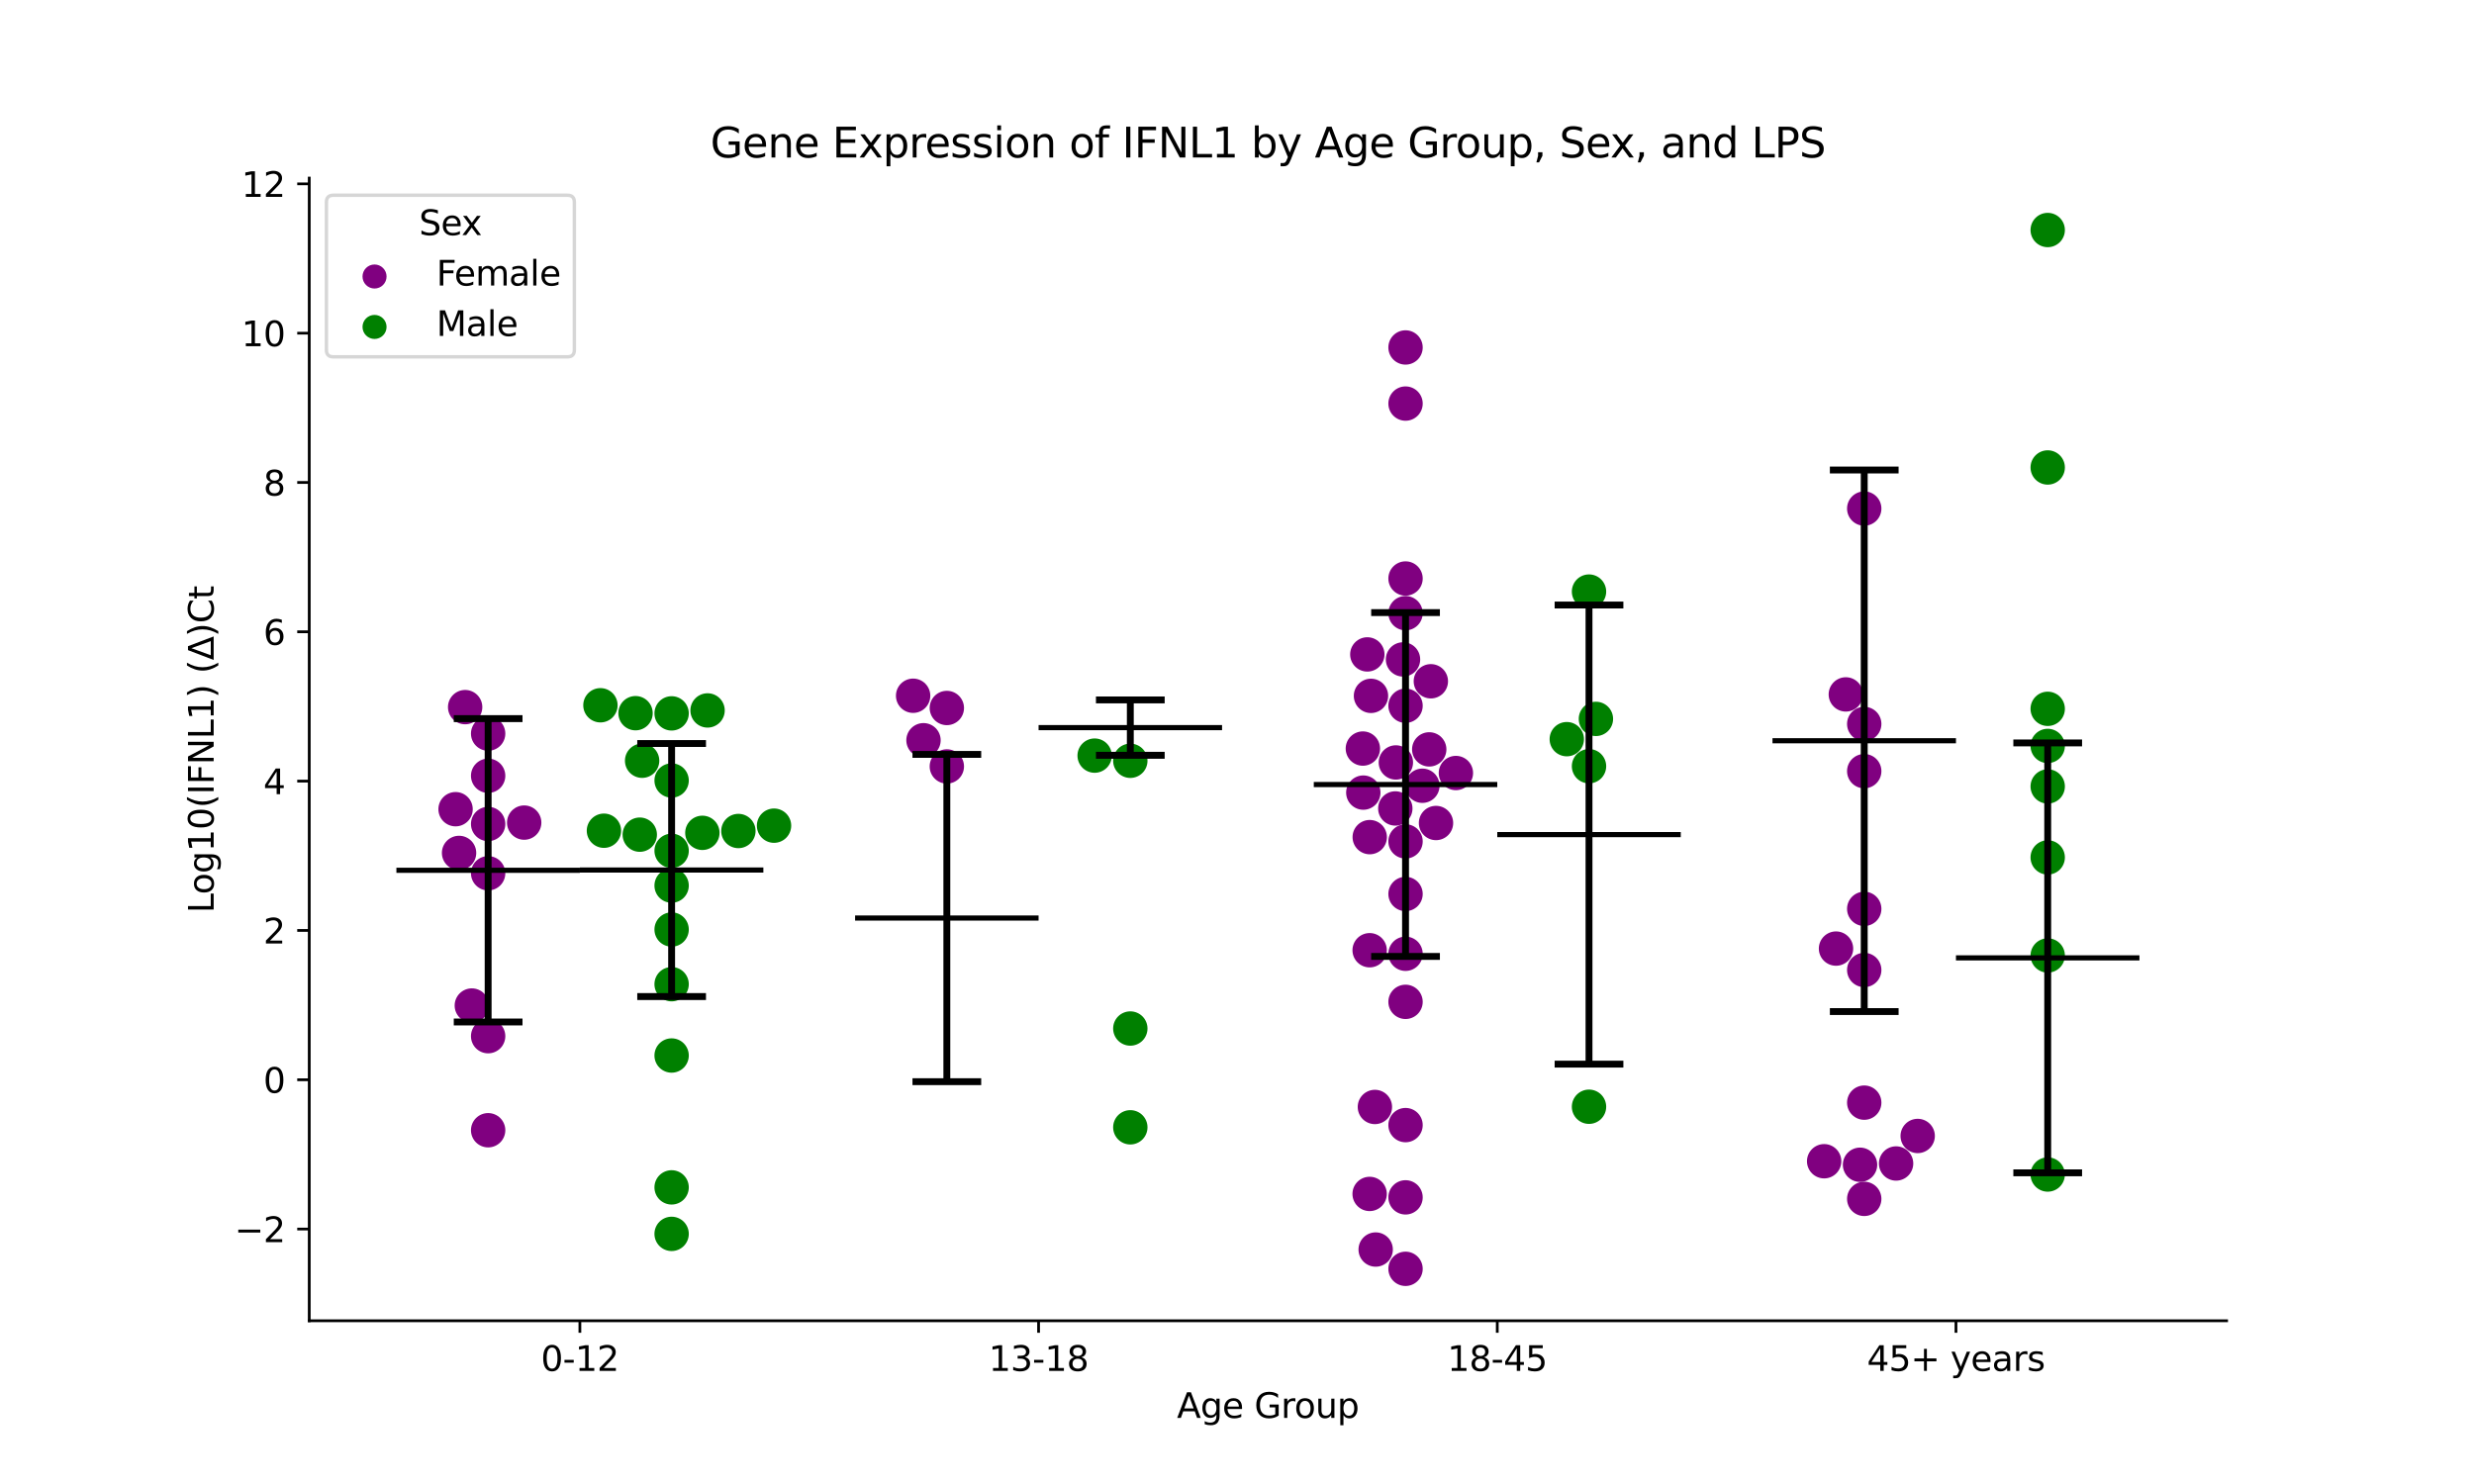 <?xml version="1.0" encoding="utf-8" standalone="no"?>
<!DOCTYPE svg PUBLIC "-//W3C//DTD SVG 1.1//EN"
  "http://www.w3.org/Graphics/SVG/1.1/DTD/svg11.dtd">
<svg xmlns:xlink="http://www.w3.org/1999/xlink" width="720pt" height="432pt" viewBox="0 0 720 432" xmlns="http://www.w3.org/2000/svg" version="1.1">
 <defs>
  <style type="text/css">*{stroke-linejoin: round; stroke-linecap: butt}</style>
 </defs>
 <g id="figure_1">
  <g id="patch_1">
   <path d="M 0 432 
L 720 432 
L 720 0 
L 0 0 
z
" style="fill: #ffffff"/>
  </g>
  <g id="axes_1">
   <g id="patch_2">
    <path d="M 90 384.48 
L 648 384.48 
L 648 51.84 
L 90 51.84 
z
" style="fill: #ffffff"/>
   </g>
   <g id="PathCollection_1">
    <defs>
     <path id="C0_0_86245d428c" d="M 0 5 
C 1.326 5 2.598 4.473 3.536 3.536 
C 4.473 2.598 5 1.326 5 -0 
C 5 -1.326 4.473 -2.598 3.536 -3.536 
C 2.598 -4.473 1.326 -5 0 -5 
C -1.326 -5 -2.598 -4.473 -3.536 -3.536 
C -4.473 -2.598 -5 -1.326 -5 0 
C -5 1.326 -4.473 2.598 -3.536 3.536 
C -2.598 4.473 -1.326 5 0 5 
z
"/>
    </defs>
    <g clip-path="url(#p881cad4ff0)">
     <use xlink:href="#C0_0_86245d428c" x="137.314" y="292.717" style="fill: #800080"/>
    </g>
    <g clip-path="url(#p881cad4ff0)">
     <use xlink:href="#C0_0_86245d428c" x="132.584" y="235.56" style="fill: #800080"/>
    </g>
    <g clip-path="url(#p881cad4ff0)">
     <use xlink:href="#C0_0_86245d428c" x="142.062" y="301.636" style="fill: #800080"/>
    </g>
    <g clip-path="url(#p881cad4ff0)">
     <use xlink:href="#C0_0_86245d428c" x="142.062" y="239.863" style="fill: #800080"/>
    </g>
    <g clip-path="url(#p881cad4ff0)">
     <use xlink:href="#C0_0_86245d428c" x="152.554" y="239.464" style="fill: #800080"/>
    </g>
    <g clip-path="url(#p881cad4ff0)">
     <use xlink:href="#C0_0_86245d428c" x="142.062" y="225.832" style="fill: #800080"/>
    </g>
    <g clip-path="url(#p881cad4ff0)">
     <use xlink:href="#C0_0_86245d428c" x="142.062" y="329.018" style="fill: #800080"/>
    </g>
    <g clip-path="url(#p881cad4ff0)">
     <use xlink:href="#C0_0_86245d428c" x="142.062" y="213.554" style="fill: #800080"/>
    </g>
    <g clip-path="url(#p881cad4ff0)">
     <use xlink:href="#C0_0_86245d428c" x="133.6" y="248.292" style="fill: #800080"/>
    </g>
    <g clip-path="url(#p881cad4ff0)">
     <use xlink:href="#C0_0_86245d428c" x="142.062" y="254.212" style="fill: #800080"/>
    </g>
    <g clip-path="url(#p881cad4ff0)">
     <use xlink:href="#C0_0_86245d428c" x="135.371" y="205.848" style="fill: #800080"/>
    </g>
   </g>
   <g id="PathCollection_2">
    <defs>
     <path id="C1_0_2796268738" d="M 0 5 
C 1.326 5 2.598 4.473 3.536 3.536 
C 4.473 2.598 5 1.326 5 -0 
C 5 -1.326 4.473 -2.598 3.536 -3.536 
C 2.598 -4.473 1.326 -5 0 -5 
C -1.326 -5 -2.598 -4.473 -3.536 -3.536 
C -4.473 -2.598 -5 -1.326 -5 0 
C -5 1.326 -4.473 2.598 -3.536 3.536 
C -2.598 4.473 -1.326 5 0 5 
z
"/>
    </defs>
    <g clip-path="url(#p881cad4ff0)">
     <use xlink:href="#C1_0_2796268738" x="225.264" y="240.356" style="fill: #008000"/>
    </g>
    <g clip-path="url(#p881cad4ff0)">
     <use xlink:href="#C1_0_2796268738" x="195.459" y="307.266" style="fill: #008000"/>
    </g>
    <g clip-path="url(#p881cad4ff0)">
     <use xlink:href="#C1_0_2796268738" x="195.459" y="270.583" style="fill: #008000"/>
    </g>
    <g clip-path="url(#p881cad4ff0)">
     <use xlink:href="#C1_0_2796268738" x="195.459" y="286.504" style="fill: #008000"/>
    </g>
    <g clip-path="url(#p881cad4ff0)">
     <use xlink:href="#C1_0_2796268738" x="195.459" y="207.668" style="fill: #008000"/>
    </g>
    <g clip-path="url(#p881cad4ff0)">
     <use xlink:href="#C1_0_2796268738" x="204.407" y="242.443" style="fill: #008000"/>
    </g>
    <g clip-path="url(#p881cad4ff0)">
     <use xlink:href="#C1_0_2796268738" x="175.762" y="241.827" style="fill: #008000"/>
    </g>
    <g clip-path="url(#p881cad4ff0)">
     <use xlink:href="#C1_0_2796268738" x="195.459" y="345.651" style="fill: #008000"/>
    </g>
    <g clip-path="url(#p881cad4ff0)">
     <use xlink:href="#C1_0_2796268738" x="195.459" y="359.188" style="fill: #008000"/>
    </g>
    <g clip-path="url(#p881cad4ff0)">
     <use xlink:href="#C1_0_2796268738" x="195.459" y="247.677" style="fill: #008000"/>
    </g>
    <g clip-path="url(#p881cad4ff0)">
     <use xlink:href="#C1_0_2796268738" x="186.874" y="221.452" style="fill: #008000"/>
    </g>
    <g clip-path="url(#p881cad4ff0)">
     <use xlink:href="#C1_0_2796268738" x="174.742" y="205.307" style="fill: #008000"/>
    </g>
    <g clip-path="url(#p881cad4ff0)">
     <use xlink:href="#C1_0_2796268738" x="195.459" y="227.21" style="fill: #008000"/>
    </g>
    <g clip-path="url(#p881cad4ff0)">
     <use xlink:href="#C1_0_2796268738" x="195.459" y="257.804" style="fill: #008000"/>
    </g>
    <g clip-path="url(#p881cad4ff0)">
     <use xlink:href="#C1_0_2796268738" x="186.192" y="242.976" style="fill: #008000"/>
    </g>
    <g clip-path="url(#p881cad4ff0)">
     <use xlink:href="#C1_0_2796268738" x="214.892" y="241.909" style="fill: #008000"/>
    </g>
    <g clip-path="url(#p881cad4ff0)">
     <use xlink:href="#C1_0_2796268738" x="184.959" y="207.613" style="fill: #008000"/>
    </g>
    <g clip-path="url(#p881cad4ff0)">
     <use xlink:href="#C1_0_2796268738" x="205.921" y="206.81" style="fill: #008000"/>
    </g>
   </g>
   <g id="PathCollection_3">
    <defs>
     <path id="C2_0_38a833ef1d" d="M 0 5 
C 1.326 5 2.598 4.473 3.536 3.536 
C 4.473 2.598 5 1.326 5 -0 
C 5 -1.326 4.473 -2.598 3.536 -3.536 
C 2.598 -4.473 1.326 -5 0 -5 
C -1.326 -5 -2.598 -4.473 -3.536 -3.536 
C -4.473 -2.598 -5 -1.326 -5 0 
C -5 1.326 -4.473 2.598 -3.536 3.536 
C -2.598 4.473 -1.326 5 0 5 
z
"/>
    </defs>
    <g clip-path="url(#p881cad4ff0)">
     <use xlink:href="#C2_0_38a833ef1d" x="275.555" y="223.113" style="fill: #800080"/>
    </g>
    <g clip-path="url(#p881cad4ff0)">
     <use xlink:href="#C2_0_38a833ef1d" x="268.762" y="215.488" style="fill: #800080"/>
    </g>
    <g clip-path="url(#p881cad4ff0)">
     <use xlink:href="#C2_0_38a833ef1d" x="275.555" y="206.098" style="fill: #800080"/>
    </g>
    <g clip-path="url(#p881cad4ff0)">
     <use xlink:href="#C2_0_38a833ef1d" x="265.744" y="202.535" style="fill: #800080"/>
    </g>
   </g>
   <g id="PathCollection_4">
    <defs>
     <path id="C3_0_cfaeaaaa1c" d="M 0 5 
C 1.326 5 2.598 4.473 3.536 3.536 
C 4.473 2.598 5 1.326 5 -0 
C 5 -1.326 4.473 -2.598 3.536 -3.536 
C 2.598 -4.473 1.326 -5 0 -5 
C -1.326 -5 -2.598 -4.473 -3.536 -3.536 
C -4.473 -2.598 -5 -1.326 -5 0 
C -5 1.326 -4.473 2.598 -3.536 3.536 
C -2.598 4.473 -1.326 5 0 5 
z
"/>
    </defs>
    <g clip-path="url(#p881cad4ff0)">
     <use xlink:href="#C3_0_cfaeaaaa1c" x="328.952" y="328.165" style="fill: #008000"/>
    </g>
    <g clip-path="url(#p881cad4ff0)">
     <use xlink:href="#C3_0_cfaeaaaa1c" x="328.952" y="299.408" style="fill: #008000"/>
    </g>
    <g clip-path="url(#p881cad4ff0)">
     <use xlink:href="#C3_0_cfaeaaaa1c" x="328.952" y="221.466" style="fill: #008000"/>
    </g>
    <g clip-path="url(#p881cad4ff0)">
     <use xlink:href="#C3_0_cfaeaaaa1c" x="318.571" y="219.965" style="fill: #008000"/>
    </g>
   </g>
   <g id="PathCollection_5">
    <defs>
     <path id="C4_0_f6ec510aa9" d="M 0 5 
C 1.326 5 2.598 4.473 3.536 3.536 
C 4.473 2.598 5 1.326 5 -0 
C 5 -1.326 4.473 -2.598 3.536 -3.536 
C 2.598 -4.473 1.326 -5 0 -5 
C -1.326 -5 -2.598 -4.473 -3.536 -3.536 
C -4.473 -2.598 -5 -1.326 -5 0 
C -5 1.326 -4.473 2.598 -3.536 3.536 
C -2.598 4.473 -1.326 5 0 5 
z
"/>
    </defs>
    <g clip-path="url(#p881cad4ff0)">
     <use xlink:href="#C4_0_f6ec510aa9" x="409.048" y="205.447" style="fill: #800080"/>
    </g>
    <g clip-path="url(#p881cad4ff0)">
     <use xlink:href="#C4_0_f6ec510aa9" x="413.951" y="228.733" style="fill: #800080"/>
    </g>
    <g clip-path="url(#p881cad4ff0)">
     <use xlink:href="#C4_0_f6ec510aa9" x="396.629" y="217.911" style="fill: #800080"/>
    </g>
    <g clip-path="url(#p881cad4ff0)">
     <use xlink:href="#C4_0_f6ec510aa9" x="398.992" y="202.569" style="fill: #800080"/>
    </g>
    <g clip-path="url(#p881cad4ff0)">
     <use xlink:href="#C4_0_f6ec510aa9" x="398.604" y="276.617" style="fill: #800080"/>
    </g>
    <g clip-path="url(#p881cad4ff0)">
     <use xlink:href="#C4_0_f6ec510aa9" x="409.048" y="178.498" style="fill: #800080"/>
    </g>
    <g clip-path="url(#p881cad4ff0)">
     <use xlink:href="#C4_0_f6ec510aa9" x="409.048" y="327.523" style="fill: #800080"/>
    </g>
    <g clip-path="url(#p881cad4ff0)">
     <use xlink:href="#C4_0_f6ec510aa9" x="409.048" y="277.647" style="fill: #800080"/>
    </g>
    <g clip-path="url(#p881cad4ff0)">
     <use xlink:href="#C4_0_f6ec510aa9" x="415.945" y="218.149" style="fill: #800080"/>
    </g>
    <g clip-path="url(#p881cad4ff0)">
     <use xlink:href="#C4_0_f6ec510aa9" x="417.915" y="239.58" style="fill: #800080"/>
    </g>
    <g clip-path="url(#p881cad4ff0)">
     <use xlink:href="#C4_0_f6ec510aa9" x="397.927" y="190.504" style="fill: #800080"/>
    </g>
    <g clip-path="url(#p881cad4ff0)">
     <use xlink:href="#C4_0_f6ec510aa9" x="409.048" y="260.241" style="fill: #800080"/>
    </g>
    <g clip-path="url(#p881cad4ff0)">
     <use xlink:href="#C4_0_f6ec510aa9" x="406.074" y="235.345" style="fill: #800080"/>
    </g>
    <g clip-path="url(#p881cad4ff0)">
     <use xlink:href="#C4_0_f6ec510aa9" x="400.359" y="363.746" style="fill: #800080"/>
    </g>
    <g clip-path="url(#p881cad4ff0)">
     <use xlink:href="#C4_0_f6ec510aa9" x="409.048" y="117.484" style="fill: #800080"/>
    </g>
    <g clip-path="url(#p881cad4ff0)">
     <use xlink:href="#C4_0_f6ec510aa9" x="406.234" y="221.952" style="fill: #800080"/>
    </g>
    <g clip-path="url(#p881cad4ff0)">
     <use xlink:href="#C4_0_f6ec510aa9" x="409.048" y="244.935" style="fill: #800080"/>
    </g>
    <g clip-path="url(#p881cad4ff0)">
     <use xlink:href="#C4_0_f6ec510aa9" x="400.131" y="322.243" style="fill: #800080"/>
    </g>
    <g clip-path="url(#p881cad4ff0)">
     <use xlink:href="#C4_0_f6ec510aa9" x="409.048" y="369.36" style="fill: #800080"/>
    </g>
    <g clip-path="url(#p881cad4ff0)">
     <use xlink:href="#C4_0_f6ec510aa9" x="409.048" y="168.407" style="fill: #800080"/>
    </g>
    <g clip-path="url(#p881cad4ff0)">
     <use xlink:href="#C4_0_f6ec510aa9" x="409.048" y="291.644" style="fill: #800080"/>
    </g>
    <g clip-path="url(#p881cad4ff0)">
     <use xlink:href="#C4_0_f6ec510aa9" x="398.6" y="347.559" style="fill: #800080"/>
    </g>
    <g clip-path="url(#p881cad4ff0)">
     <use xlink:href="#C4_0_f6ec510aa9" x="398.629" y="243.692" style="fill: #800080"/>
    </g>
    <g clip-path="url(#p881cad4ff0)">
     <use xlink:href="#C4_0_f6ec510aa9" x="409.048" y="101.146" style="fill: #800080"/>
    </g>
    <g clip-path="url(#p881cad4ff0)">
     <use xlink:href="#C4_0_f6ec510aa9" x="396.759" y="230.73" style="fill: #800080"/>
    </g>
    <g clip-path="url(#p881cad4ff0)">
     <use xlink:href="#C4_0_f6ec510aa9" x="416.416" y="198.322" style="fill: #800080"/>
    </g>
    <g clip-path="url(#p881cad4ff0)">
     <use xlink:href="#C4_0_f6ec510aa9" x="408.315" y="191.961" style="fill: #800080"/>
    </g>
    <g clip-path="url(#p881cad4ff0)">
     <use xlink:href="#C4_0_f6ec510aa9" x="423.705" y="225.03" style="fill: #800080"/>
    </g>
    <g clip-path="url(#p881cad4ff0)">
     <use xlink:href="#C4_0_f6ec510aa9" x="409.048" y="348.558" style="fill: #800080"/>
    </g>
   </g>
   <g id="PathCollection_6">
    <defs>
     <path id="C5_0_7f66e0a024" d="M 0 5 
C 1.326 5 2.598 4.473 3.536 3.536 
C 4.473 2.598 5 1.326 5 -0 
C 5 -1.326 4.473 -2.598 3.536 -3.536 
C 2.598 -4.473 1.326 -5 0 -5 
C -1.326 -5 -2.598 -4.473 -3.536 -3.536 
C -4.473 -2.598 -5 -1.326 -5 0 
C -5 1.326 -4.473 2.598 -3.536 3.536 
C -2.598 4.473 -1.326 5 0 5 
z
"/>
    </defs>
    <g clip-path="url(#p881cad4ff0)">
     <use xlink:href="#C5_0_7f66e0a024" x="455.976" y="215.174" style="fill: #008000"/>
    </g>
    <g clip-path="url(#p881cad4ff0)">
     <use xlink:href="#C5_0_7f66e0a024" x="462.445" y="322.177" style="fill: #008000"/>
    </g>
    <g clip-path="url(#p881cad4ff0)">
     <use xlink:href="#C5_0_7f66e0a024" x="464.454" y="209.274" style="fill: #008000"/>
    </g>
    <g clip-path="url(#p881cad4ff0)">
     <use xlink:href="#C5_0_7f66e0a024" x="462.445" y="172.211" style="fill: #008000"/>
    </g>
    <g clip-path="url(#p881cad4ff0)">
     <use xlink:href="#C5_0_7f66e0a024" x="462.445" y="223.05" style="fill: #008000"/>
    </g>
   </g>
   <g id="PathCollection_7">
    <defs>
     <path id="C6_0_a192e2baa1" d="M 0 5 
C 1.326 5 2.598 4.473 3.536 3.536 
C 4.473 2.598 5 1.326 5 -0 
C 5 -1.326 4.473 -2.598 3.536 -3.536 
C 2.598 -4.473 1.326 -5 0 -5 
C -1.326 -5 -2.598 -4.473 -3.536 -3.536 
C -4.473 -2.598 -5 -1.326 -5 0 
C -5 1.326 -4.473 2.598 -3.536 3.536 
C -2.598 4.473 -1.326 5 0 5 
z
"/>
    </defs>
    <g clip-path="url(#p881cad4ff0)">
     <use xlink:href="#C6_0_a192e2baa1" x="534.328" y="276.139" style="fill: #800080"/>
    </g>
    <g clip-path="url(#p881cad4ff0)">
     <use xlink:href="#C6_0_a192e2baa1" x="542.541" y="348.999" style="fill: #800080"/>
    </g>
    <g clip-path="url(#p881cad4ff0)">
     <use xlink:href="#C6_0_a192e2baa1" x="542.541" y="148.045" style="fill: #800080"/>
    </g>
    <g clip-path="url(#p881cad4ff0)">
     <use xlink:href="#C6_0_a192e2baa1" x="530.875" y="338.043" style="fill: #800080"/>
    </g>
    <g clip-path="url(#p881cad4ff0)">
     <use xlink:href="#C6_0_a192e2baa1" x="551.813" y="338.695" style="fill: #800080"/>
    </g>
    <g clip-path="url(#p881cad4ff0)">
     <use xlink:href="#C6_0_a192e2baa1" x="542.541" y="224.488" style="fill: #800080"/>
    </g>
    <g clip-path="url(#p881cad4ff0)">
     <use xlink:href="#C6_0_a192e2baa1" x="537.185" y="202.147" style="fill: #800080"/>
    </g>
    <g clip-path="url(#p881cad4ff0)">
     <use xlink:href="#C6_0_a192e2baa1" x="542.541" y="264.571" style="fill: #800080"/>
    </g>
    <g clip-path="url(#p881cad4ff0)">
     <use xlink:href="#C6_0_a192e2baa1" x="541.32" y="339.067" style="fill: #800080"/>
    </g>
    <g clip-path="url(#p881cad4ff0)">
     <use xlink:href="#C6_0_a192e2baa1" x="542.541" y="210.748" style="fill: #800080"/>
    </g>
    <g clip-path="url(#p881cad4ff0)">
     <use xlink:href="#C6_0_a192e2baa1" x="542.541" y="282.369" style="fill: #800080"/>
    </g>
    <g clip-path="url(#p881cad4ff0)">
     <use xlink:href="#C6_0_a192e2baa1" x="558.099" y="330.686" style="fill: #800080"/>
    </g>
    <g clip-path="url(#p881cad4ff0)">
     <use xlink:href="#C6_0_a192e2baa1" x="542.541" y="320.985" style="fill: #800080"/>
    </g>
   </g>
   <g id="PathCollection_8">
    <defs>
     <path id="C7_0_1f1e710bc1" d="M 0 5 
C 1.326 5 2.598 4.473 3.536 3.536 
C 4.473 2.598 5 1.326 5 -0 
C 5 -1.326 4.473 -2.598 3.536 -3.536 
C 2.598 -4.473 1.326 -5 0 -5 
C -1.326 -5 -2.598 -4.473 -3.536 -3.536 
C -4.473 -2.598 -5 -1.326 -5 0 
C -5 1.326 -4.473 2.598 -3.536 3.536 
C -2.598 4.473 -1.326 5 0 5 
z
"/>
    </defs>
    <g clip-path="url(#p881cad4ff0)">
     <use xlink:href="#C7_0_1f1e710bc1" x="595.938" y="217.147" style="fill: #008000"/>
    </g>
    <g clip-path="url(#p881cad4ff0)">
     <use xlink:href="#C7_0_1f1e710bc1" x="595.938" y="66.96" style="fill: #008000"/>
    </g>
    <g clip-path="url(#p881cad4ff0)">
     <use xlink:href="#C7_0_1f1e710bc1" x="595.938" y="206.343" style="fill: #008000"/>
    </g>
    <g clip-path="url(#p881cad4ff0)">
     <use xlink:href="#C7_0_1f1e710bc1" x="595.938" y="278.145" style="fill: #008000"/>
    </g>
    <g clip-path="url(#p881cad4ff0)">
     <use xlink:href="#C7_0_1f1e710bc1" x="595.938" y="136.083" style="fill: #008000"/>
    </g>
    <g clip-path="url(#p881cad4ff0)">
     <use xlink:href="#C7_0_1f1e710bc1" x="595.938" y="228.934" style="fill: #008000"/>
    </g>
    <g clip-path="url(#p881cad4ff0)">
     <use xlink:href="#C7_0_1f1e710bc1" x="595.938" y="341.907" style="fill: #008000"/>
    </g>
    <g clip-path="url(#p881cad4ff0)">
     <use xlink:href="#C7_0_1f1e710bc1" x="595.938" y="249.601" style="fill: #008000"/>
    </g>
   </g>
   <g id="PathCollection_9"/>
   <g id="PathCollection_10"/>
   <g id="matplotlib.axis_1">
    <g id="xtick_1">
     <g id="line2d_1">
      <defs>
       <path id="m47ba288c33" d="M 0 0 
L 0 3.5 
" style="stroke: #000000; stroke-width: 0.8"/>
      </defs>
      <g>
       <use xlink:href="#m47ba288c33" x="168.761" y="384.48" style="stroke: #000000; stroke-width: 0.8"/>
      </g>
     </g>
     <g id="text_1">
      <!-- 0-12 -->
      <g transform="translate(157.413 399.078) scale(0.1 -0.1)">
       <defs>
        <path id="DejaVuSans-30" d="M 2034 4250 
Q 1547 4250 1301 3770 
Q 1056 3291 1056 2328 
Q 1056 1369 1301 889 
Q 1547 409 2034 409 
Q 2525 409 2770 889 
Q 3016 1369 3016 2328 
Q 3016 3291 2770 3770 
Q 2525 4250 2034 4250 
z
M 2034 4750 
Q 2819 4750 3233 4129 
Q 3647 3509 3647 2328 
Q 3647 1150 3233 529 
Q 2819 -91 2034 -91 
Q 1250 -91 836 529 
Q 422 1150 422 2328 
Q 422 3509 836 4129 
Q 1250 4750 2034 4750 
z
" transform="scale(0.016)"/>
        <path id="DejaVuSans-2d" d="M 313 2009 
L 1997 2009 
L 1997 1497 
L 313 1497 
L 313 2009 
z
" transform="scale(0.016)"/>
        <path id="DejaVuSans-31" d="M 794 531 
L 1825 531 
L 1825 4091 
L 703 3866 
L 703 4441 
L 1819 4666 
L 2450 4666 
L 2450 531 
L 3481 531 
L 3481 0 
L 794 0 
L 794 531 
z
" transform="scale(0.016)"/>
        <path id="DejaVuSans-32" d="M 1228 531 
L 3431 531 
L 3431 0 
L 469 0 
L 469 531 
Q 828 903 1448 1529 
Q 2069 2156 2228 2338 
Q 2531 2678 2651 2914 
Q 2772 3150 2772 3378 
Q 2772 3750 2511 3984 
Q 2250 4219 1831 4219 
Q 1534 4219 1204 4116 
Q 875 4013 500 3803 
L 500 4441 
Q 881 4594 1212 4672 
Q 1544 4750 1819 4750 
Q 2544 4750 2975 4387 
Q 3406 4025 3406 3419 
Q 3406 3131 3298 2873 
Q 3191 2616 2906 2266 
Q 2828 2175 2409 1742 
Q 1991 1309 1228 531 
z
" transform="scale(0.016)"/>
       </defs>
       <use xlink:href="#DejaVuSans-30"/>
       <use xlink:href="#DejaVuSans-2d" x="63.623"/>
       <use xlink:href="#DejaVuSans-31" x="99.707"/>
       <use xlink:href="#DejaVuSans-32" x="163.33"/>
      </g>
     </g>
    </g>
    <g id="xtick_2">
     <g id="line2d_2">
      <g>
       <use xlink:href="#m47ba288c33" x="302.254" y="384.48" style="stroke: #000000; stroke-width: 0.8"/>
      </g>
     </g>
     <g id="text_2">
      <!-- 13-18 -->
      <g transform="translate(287.725 399.078) scale(0.1 -0.1)">
       <defs>
        <path id="DejaVuSans-33" d="M 2597 2516 
Q 3050 2419 3304 2112 
Q 3559 1806 3559 1356 
Q 3559 666 3084 287 
Q 2609 -91 1734 -91 
Q 1441 -91 1130 -33 
Q 819 25 488 141 
L 488 750 
Q 750 597 1062 519 
Q 1375 441 1716 441 
Q 2309 441 2620 675 
Q 2931 909 2931 1356 
Q 2931 1769 2642 2001 
Q 2353 2234 1838 2234 
L 1294 2234 
L 1294 2753 
L 1863 2753 
Q 2328 2753 2575 2939 
Q 2822 3125 2822 3475 
Q 2822 3834 2567 4026 
Q 2313 4219 1838 4219 
Q 1578 4219 1281 4162 
Q 984 4106 628 3988 
L 628 4550 
Q 988 4650 1302 4700 
Q 1616 4750 1894 4750 
Q 2613 4750 3031 4423 
Q 3450 4097 3450 3541 
Q 3450 3153 3228 2886 
Q 3006 2619 2597 2516 
z
" transform="scale(0.016)"/>
        <path id="DejaVuSans-38" d="M 2034 2216 
Q 1584 2216 1326 1975 
Q 1069 1734 1069 1313 
Q 1069 891 1326 650 
Q 1584 409 2034 409 
Q 2484 409 2743 651 
Q 3003 894 3003 1313 
Q 3003 1734 2745 1975 
Q 2488 2216 2034 2216 
z
M 1403 2484 
Q 997 2584 770 2862 
Q 544 3141 544 3541 
Q 544 4100 942 4425 
Q 1341 4750 2034 4750 
Q 2731 4750 3128 4425 
Q 3525 4100 3525 3541 
Q 3525 3141 3298 2862 
Q 3072 2584 2669 2484 
Q 3125 2378 3379 2068 
Q 3634 1759 3634 1313 
Q 3634 634 3220 271 
Q 2806 -91 2034 -91 
Q 1263 -91 848 271 
Q 434 634 434 1313 
Q 434 1759 690 2068 
Q 947 2378 1403 2484 
z
M 1172 3481 
Q 1172 3119 1398 2916 
Q 1625 2713 2034 2713 
Q 2441 2713 2670 2916 
Q 2900 3119 2900 3481 
Q 2900 3844 2670 4047 
Q 2441 4250 2034 4250 
Q 1625 4250 1398 4047 
Q 1172 3844 1172 3481 
z
" transform="scale(0.016)"/>
       </defs>
       <use xlink:href="#DejaVuSans-31"/>
       <use xlink:href="#DejaVuSans-33" x="63.623"/>
       <use xlink:href="#DejaVuSans-2d" x="127.246"/>
       <use xlink:href="#DejaVuSans-31" x="163.33"/>
       <use xlink:href="#DejaVuSans-38" x="226.953"/>
      </g>
     </g>
    </g>
    <g id="xtick_3">
     <g id="line2d_3">
      <g>
       <use xlink:href="#m47ba288c33" x="435.746" y="384.48" style="stroke: #000000; stroke-width: 0.8"/>
      </g>
     </g>
     <g id="text_3">
      <!-- 18-45 -->
      <g transform="translate(421.218 399.078) scale(0.1 -0.1)">
       <defs>
        <path id="DejaVuSans-34" d="M 2419 4116 
L 825 1625 
L 2419 1625 
L 2419 4116 
z
M 2253 4666 
L 3047 4666 
L 3047 1625 
L 3713 1625 
L 3713 1100 
L 3047 1100 
L 3047 0 
L 2419 0 
L 2419 1100 
L 313 1100 
L 313 1709 
L 2253 4666 
z
" transform="scale(0.016)"/>
        <path id="DejaVuSans-35" d="M 691 4666 
L 3169 4666 
L 3169 4134 
L 1269 4134 
L 1269 2991 
Q 1406 3038 1543 3061 
Q 1681 3084 1819 3084 
Q 2600 3084 3056 2656 
Q 3513 2228 3513 1497 
Q 3513 744 3044 326 
Q 2575 -91 1722 -91 
Q 1428 -91 1123 -41 
Q 819 9 494 109 
L 494 744 
Q 775 591 1075 516 
Q 1375 441 1709 441 
Q 2250 441 2565 725 
Q 2881 1009 2881 1497 
Q 2881 1984 2565 2268 
Q 2250 2553 1709 2553 
Q 1456 2553 1204 2497 
Q 953 2441 691 2322 
L 691 4666 
z
" transform="scale(0.016)"/>
       </defs>
       <use xlink:href="#DejaVuSans-31"/>
       <use xlink:href="#DejaVuSans-38" x="63.623"/>
       <use xlink:href="#DejaVuSans-2d" x="127.246"/>
       <use xlink:href="#DejaVuSans-34" x="163.33"/>
       <use xlink:href="#DejaVuSans-35" x="226.953"/>
      </g>
     </g>
    </g>
    <g id="xtick_4">
     <g id="line2d_4">
      <g>
       <use xlink:href="#m47ba288c33" x="569.239" y="384.48" style="stroke: #000000; stroke-width: 0.8"/>
      </g>
     </g>
     <g id="text_4">
      <!-- 45+ years -->
      <g transform="translate(543.338 399.078) scale(0.1 -0.1)">
       <defs>
        <path id="DejaVuSans-2b" d="M 2944 4013 
L 2944 2272 
L 4684 2272 
L 4684 1741 
L 2944 1741 
L 2944 0 
L 2419 0 
L 2419 1741 
L 678 1741 
L 678 2272 
L 2419 2272 
L 2419 4013 
L 2944 4013 
z
" transform="scale(0.016)"/>
        <path id="DejaVuSans-20" transform="scale(0.016)"/>
        <path id="DejaVuSans-79" d="M 2059 -325 
Q 1816 -950 1584 -1140 
Q 1353 -1331 966 -1331 
L 506 -1331 
L 506 -850 
L 844 -850 
Q 1081 -850 1212 -737 
Q 1344 -625 1503 -206 
L 1606 56 
L 191 3500 
L 800 3500 
L 1894 763 
L 2988 3500 
L 3597 3500 
L 2059 -325 
z
" transform="scale(0.016)"/>
        <path id="DejaVuSans-65" d="M 3597 1894 
L 3597 1613 
L 953 1613 
Q 991 1019 1311 708 
Q 1631 397 2203 397 
Q 2534 397 2845 478 
Q 3156 559 3463 722 
L 3463 178 
Q 3153 47 2828 -22 
Q 2503 -91 2169 -91 
Q 1331 -91 842 396 
Q 353 884 353 1716 
Q 353 2575 817 3079 
Q 1281 3584 2069 3584 
Q 2775 3584 3186 3129 
Q 3597 2675 3597 1894 
z
M 3022 2063 
Q 3016 2534 2758 2815 
Q 2500 3097 2075 3097 
Q 1594 3097 1305 2825 
Q 1016 2553 972 2059 
L 3022 2063 
z
" transform="scale(0.016)"/>
        <path id="DejaVuSans-61" d="M 2194 1759 
Q 1497 1759 1228 1600 
Q 959 1441 959 1056 
Q 959 750 1161 570 
Q 1363 391 1709 391 
Q 2188 391 2477 730 
Q 2766 1069 2766 1631 
L 2766 1759 
L 2194 1759 
z
M 3341 1997 
L 3341 0 
L 2766 0 
L 2766 531 
Q 2569 213 2275 61 
Q 1981 -91 1556 -91 
Q 1019 -91 701 211 
Q 384 513 384 1019 
Q 384 1609 779 1909 
Q 1175 2209 1959 2209 
L 2766 2209 
L 2766 2266 
Q 2766 2663 2505 2880 
Q 2244 3097 1772 3097 
Q 1472 3097 1187 3025 
Q 903 2953 641 2809 
L 641 3341 
Q 956 3463 1253 3523 
Q 1550 3584 1831 3584 
Q 2591 3584 2966 3190 
Q 3341 2797 3341 1997 
z
" transform="scale(0.016)"/>
        <path id="DejaVuSans-72" d="M 2631 2963 
Q 2534 3019 2420 3045 
Q 2306 3072 2169 3072 
Q 1681 3072 1420 2755 
Q 1159 2438 1159 1844 
L 1159 0 
L 581 0 
L 581 3500 
L 1159 3500 
L 1159 2956 
Q 1341 3275 1631 3429 
Q 1922 3584 2338 3584 
Q 2397 3584 2469 3576 
Q 2541 3569 2628 3553 
L 2631 2963 
z
" transform="scale(0.016)"/>
        <path id="DejaVuSans-73" d="M 2834 3397 
L 2834 2853 
Q 2591 2978 2328 3040 
Q 2066 3103 1784 3103 
Q 1356 3103 1142 2972 
Q 928 2841 928 2578 
Q 928 2378 1081 2264 
Q 1234 2150 1697 2047 
L 1894 2003 
Q 2506 1872 2764 1633 
Q 3022 1394 3022 966 
Q 3022 478 2636 193 
Q 2250 -91 1575 -91 
Q 1294 -91 989 -36 
Q 684 19 347 128 
L 347 722 
Q 666 556 975 473 
Q 1284 391 1588 391 
Q 1994 391 2212 530 
Q 2431 669 2431 922 
Q 2431 1156 2273 1281 
Q 2116 1406 1581 1522 
L 1381 1569 
Q 847 1681 609 1914 
Q 372 2147 372 2553 
Q 372 3047 722 3315 
Q 1072 3584 1716 3584 
Q 2034 3584 2315 3537 
Q 2597 3491 2834 3397 
z
" transform="scale(0.016)"/>
       </defs>
       <use xlink:href="#DejaVuSans-34"/>
       <use xlink:href="#DejaVuSans-35" x="63.623"/>
       <use xlink:href="#DejaVuSans-2b" x="127.246"/>
       <use xlink:href="#DejaVuSans-20" x="211.035"/>
       <use xlink:href="#DejaVuSans-79" x="242.822"/>
       <use xlink:href="#DejaVuSans-65" x="302.002"/>
       <use xlink:href="#DejaVuSans-61" x="363.525"/>
       <use xlink:href="#DejaVuSans-72" x="424.805"/>
       <use xlink:href="#DejaVuSans-73" x="465.918"/>
      </g>
     </g>
    </g>
    <g id="text_5">
     <!-- Age Group -->
     <g transform="translate(342.52 412.757) scale(0.1 -0.1)">
      <defs>
       <path id="DejaVuSans-41" d="M 2188 4044 
L 1331 1722 
L 3047 1722 
L 2188 4044 
z
M 1831 4666 
L 2547 4666 
L 4325 0 
L 3669 0 
L 3244 1197 
L 1141 1197 
L 716 0 
L 50 0 
L 1831 4666 
z
" transform="scale(0.016)"/>
       <path id="DejaVuSans-67" d="M 2906 1791 
Q 2906 2416 2648 2759 
Q 2391 3103 1925 3103 
Q 1463 3103 1205 2759 
Q 947 2416 947 1791 
Q 947 1169 1205 825 
Q 1463 481 1925 481 
Q 2391 481 2648 825 
Q 2906 1169 2906 1791 
z
M 3481 434 
Q 3481 -459 3084 -895 
Q 2688 -1331 1869 -1331 
Q 1566 -1331 1297 -1286 
Q 1028 -1241 775 -1147 
L 775 -588 
Q 1028 -725 1275 -790 
Q 1522 -856 1778 -856 
Q 2344 -856 2625 -561 
Q 2906 -266 2906 331 
L 2906 616 
Q 2728 306 2450 153 
Q 2172 0 1784 0 
Q 1141 0 747 490 
Q 353 981 353 1791 
Q 353 2603 747 3093 
Q 1141 3584 1784 3584 
Q 2172 3584 2450 3431 
Q 2728 3278 2906 2969 
L 2906 3500 
L 3481 3500 
L 3481 434 
z
" transform="scale(0.016)"/>
       <path id="DejaVuSans-47" d="M 3809 666 
L 3809 1919 
L 2778 1919 
L 2778 2438 
L 4434 2438 
L 4434 434 
Q 4069 175 3628 42 
Q 3188 -91 2688 -91 
Q 1594 -91 976 548 
Q 359 1188 359 2328 
Q 359 3472 976 4111 
Q 1594 4750 2688 4750 
Q 3144 4750 3555 4637 
Q 3966 4525 4313 4306 
L 4313 3634 
Q 3963 3931 3569 4081 
Q 3175 4231 2741 4231 
Q 1884 4231 1454 3753 
Q 1025 3275 1025 2328 
Q 1025 1384 1454 906 
Q 1884 428 2741 428 
Q 3075 428 3337 486 
Q 3600 544 3809 666 
z
" transform="scale(0.016)"/>
       <path id="DejaVuSans-6f" d="M 1959 3097 
Q 1497 3097 1228 2736 
Q 959 2375 959 1747 
Q 959 1119 1226 758 
Q 1494 397 1959 397 
Q 2419 397 2687 759 
Q 2956 1122 2956 1747 
Q 2956 2369 2687 2733 
Q 2419 3097 1959 3097 
z
M 1959 3584 
Q 2709 3584 3137 3096 
Q 3566 2609 3566 1747 
Q 3566 888 3137 398 
Q 2709 -91 1959 -91 
Q 1206 -91 779 398 
Q 353 888 353 1747 
Q 353 2609 779 3096 
Q 1206 3584 1959 3584 
z
" transform="scale(0.016)"/>
       <path id="DejaVuSans-75" d="M 544 1381 
L 544 3500 
L 1119 3500 
L 1119 1403 
Q 1119 906 1312 657 
Q 1506 409 1894 409 
Q 2359 409 2629 706 
Q 2900 1003 2900 1516 
L 2900 3500 
L 3475 3500 
L 3475 0 
L 2900 0 
L 2900 538 
Q 2691 219 2414 64 
Q 2138 -91 1772 -91 
Q 1169 -91 856 284 
Q 544 659 544 1381 
z
M 1991 3584 
L 1991 3584 
z
" transform="scale(0.016)"/>
       <path id="DejaVuSans-70" d="M 1159 525 
L 1159 -1331 
L 581 -1331 
L 581 3500 
L 1159 3500 
L 1159 2969 
Q 1341 3281 1617 3432 
Q 1894 3584 2278 3584 
Q 2916 3584 3314 3078 
Q 3713 2572 3713 1747 
Q 3713 922 3314 415 
Q 2916 -91 2278 -91 
Q 1894 -91 1617 61 
Q 1341 213 1159 525 
z
M 3116 1747 
Q 3116 2381 2855 2742 
Q 2594 3103 2138 3103 
Q 1681 3103 1420 2742 
Q 1159 2381 1159 1747 
Q 1159 1113 1420 752 
Q 1681 391 2138 391 
Q 2594 391 2855 752 
Q 3116 1113 3116 1747 
z
" transform="scale(0.016)"/>
      </defs>
      <use xlink:href="#DejaVuSans-41"/>
      <use xlink:href="#DejaVuSans-67" x="68.408"/>
      <use xlink:href="#DejaVuSans-65" x="131.885"/>
      <use xlink:href="#DejaVuSans-20" x="193.408"/>
      <use xlink:href="#DejaVuSans-47" x="225.195"/>
      <use xlink:href="#DejaVuSans-72" x="302.686"/>
      <use xlink:href="#DejaVuSans-6f" x="341.549"/>
      <use xlink:href="#DejaVuSans-75" x="402.73"/>
      <use xlink:href="#DejaVuSans-70" x="466.109"/>
     </g>
    </g>
   </g>
   <g id="matplotlib.axis_2">
    <g id="ytick_1">
     <g id="line2d_5">
      <defs>
       <path id="m5a3ff30ec0" d="M 0 0 
L -3.5 0 
" style="stroke: #000000; stroke-width: 0.8"/>
      </defs>
      <g>
       <use xlink:href="#m5a3ff30ec0" x="90" y="357.785" style="stroke: #000000; stroke-width: 0.8"/>
      </g>
     </g>
     <g id="text_6">
      <!-- −2 -->
      <g transform="translate(68.258 361.585) scale(0.1 -0.1)">
       <defs>
        <path id="DejaVuSans-2212" d="M 678 2272 
L 4684 2272 
L 4684 1741 
L 678 1741 
L 678 2272 
z
" transform="scale(0.016)"/>
       </defs>
       <use xlink:href="#DejaVuSans-2212"/>
       <use xlink:href="#DejaVuSans-32" x="83.789"/>
      </g>
     </g>
    </g>
    <g id="ytick_2">
     <g id="line2d_6">
      <g>
       <use xlink:href="#m5a3ff30ec0" x="90" y="314.319" style="stroke: #000000; stroke-width: 0.8"/>
      </g>
     </g>
     <g id="text_7">
      <!-- 0 -->
      <g transform="translate(76.638 318.118) scale(0.1 -0.1)">
       <use xlink:href="#DejaVuSans-30"/>
      </g>
     </g>
    </g>
    <g id="ytick_3">
     <g id="line2d_7">
      <g>
       <use xlink:href="#m5a3ff30ec0" x="90" y="270.853" style="stroke: #000000; stroke-width: 0.8"/>
      </g>
     </g>
     <g id="text_8">
      <!-- 2 -->
      <g transform="translate(76.638 274.652) scale(0.1 -0.1)">
       <use xlink:href="#DejaVuSans-32"/>
      </g>
     </g>
    </g>
    <g id="ytick_4">
     <g id="line2d_8">
      <g>
       <use xlink:href="#m5a3ff30ec0" x="90" y="227.386" style="stroke: #000000; stroke-width: 0.8"/>
      </g>
     </g>
     <g id="text_9">
      <!-- 4 -->
      <g transform="translate(76.638 231.186) scale(0.1 -0.1)">
       <use xlink:href="#DejaVuSans-34"/>
      </g>
     </g>
    </g>
    <g id="ytick_5">
     <g id="line2d_9">
      <g>
       <use xlink:href="#m5a3ff30ec0" x="90" y="183.92" style="stroke: #000000; stroke-width: 0.8"/>
      </g>
     </g>
     <g id="text_10">
      <!-- 6 -->
      <g transform="translate(76.638 187.719) scale(0.1 -0.1)">
       <defs>
        <path id="DejaVuSans-36" d="M 2113 2584 
Q 1688 2584 1439 2293 
Q 1191 2003 1191 1497 
Q 1191 994 1439 701 
Q 1688 409 2113 409 
Q 2538 409 2786 701 
Q 3034 994 3034 1497 
Q 3034 2003 2786 2293 
Q 2538 2584 2113 2584 
z
M 3366 4563 
L 3366 3988 
Q 3128 4100 2886 4159 
Q 2644 4219 2406 4219 
Q 1781 4219 1451 3797 
Q 1122 3375 1075 2522 
Q 1259 2794 1537 2939 
Q 1816 3084 2150 3084 
Q 2853 3084 3261 2657 
Q 3669 2231 3669 1497 
Q 3669 778 3244 343 
Q 2819 -91 2113 -91 
Q 1303 -91 875 529 
Q 447 1150 447 2328 
Q 447 3434 972 4092 
Q 1497 4750 2381 4750 
Q 2619 4750 2861 4703 
Q 3103 4656 3366 4563 
z
" transform="scale(0.016)"/>
       </defs>
       <use xlink:href="#DejaVuSans-36"/>
      </g>
     </g>
    </g>
    <g id="ytick_6">
     <g id="line2d_10">
      <g>
       <use xlink:href="#m5a3ff30ec0" x="90" y="140.454" style="stroke: #000000; stroke-width: 0.8"/>
      </g>
     </g>
     <g id="text_11">
      <!-- 8 -->
      <g transform="translate(76.638 144.253) scale(0.1 -0.1)">
       <use xlink:href="#DejaVuSans-38"/>
      </g>
     </g>
    </g>
    <g id="ytick_7">
     <g id="line2d_11">
      <g>
       <use xlink:href="#m5a3ff30ec0" x="90" y="96.987" style="stroke: #000000; stroke-width: 0.8"/>
      </g>
     </g>
     <g id="text_12">
      <!-- 10 -->
      <g transform="translate(70.275 100.787) scale(0.1 -0.1)">
       <use xlink:href="#DejaVuSans-31"/>
       <use xlink:href="#DejaVuSans-30" x="63.623"/>
      </g>
     </g>
    </g>
    <g id="ytick_8">
     <g id="line2d_12">
      <g>
       <use xlink:href="#m5a3ff30ec0" x="90" y="53.521" style="stroke: #000000; stroke-width: 0.8"/>
      </g>
     </g>
     <g id="text_13">
      <!-- 12 -->
      <g transform="translate(70.275 57.32) scale(0.1 -0.1)">
       <use xlink:href="#DejaVuSans-31"/>
       <use xlink:href="#DejaVuSans-32" x="63.623"/>
      </g>
     </g>
    </g>
    <g id="text_14">
     <!-- Log10(IFNL1) (Δ)Ct -->
     <g transform="translate(62.178 265.777) rotate(-90) scale(0.1 -0.1)">
      <defs>
       <path id="DejaVuSans-4c" d="M 628 4666 
L 1259 4666 
L 1259 531 
L 3531 531 
L 3531 0 
L 628 0 
L 628 4666 
z
" transform="scale(0.016)"/>
       <path id="DejaVuSans-28" d="M 1984 4856 
Q 1566 4138 1362 3434 
Q 1159 2731 1159 2009 
Q 1159 1288 1364 580 
Q 1569 -128 1984 -844 
L 1484 -844 
Q 1016 -109 783 600 
Q 550 1309 550 2009 
Q 550 2706 781 3412 
Q 1013 4119 1484 4856 
L 1984 4856 
z
" transform="scale(0.016)"/>
       <path id="DejaVuSans-49" d="M 628 4666 
L 1259 4666 
L 1259 0 
L 628 0 
L 628 4666 
z
" transform="scale(0.016)"/>
       <path id="DejaVuSans-46" d="M 628 4666 
L 3309 4666 
L 3309 4134 
L 1259 4134 
L 1259 2759 
L 3109 2759 
L 3109 2228 
L 1259 2228 
L 1259 0 
L 628 0 
L 628 4666 
z
" transform="scale(0.016)"/>
       <path id="DejaVuSans-4e" d="M 628 4666 
L 1478 4666 
L 3547 763 
L 3547 4666 
L 4159 4666 
L 4159 0 
L 3309 0 
L 1241 3903 
L 1241 0 
L 628 0 
L 628 4666 
z
" transform="scale(0.016)"/>
       <path id="DejaVuSans-29" d="M 513 4856 
L 1013 4856 
Q 1481 4119 1714 3412 
Q 1947 2706 1947 2009 
Q 1947 1309 1714 600 
Q 1481 -109 1013 -844 
L 513 -844 
Q 928 -128 1133 580 
Q 1338 1288 1338 2009 
Q 1338 2731 1133 3434 
Q 928 4138 513 4856 
z
" transform="scale(0.016)"/>
       <path id="DejaVuSans-394" d="M 2188 4044 
L 906 525 
L 3472 525 
L 2188 4044 
z
M 50 0 
L 1831 4666 
L 2547 4666 
L 4325 0 
L 50 0 
z
" transform="scale(0.016)"/>
       <path id="DejaVuSans-43" d="M 4122 4306 
L 4122 3641 
Q 3803 3938 3442 4084 
Q 3081 4231 2675 4231 
Q 1875 4231 1450 3742 
Q 1025 3253 1025 2328 
Q 1025 1406 1450 917 
Q 1875 428 2675 428 
Q 3081 428 3442 575 
Q 3803 722 4122 1019 
L 4122 359 
Q 3791 134 3420 21 
Q 3050 -91 2638 -91 
Q 1578 -91 968 557 
Q 359 1206 359 2328 
Q 359 3453 968 4101 
Q 1578 4750 2638 4750 
Q 3056 4750 3426 4639 
Q 3797 4528 4122 4306 
z
" transform="scale(0.016)"/>
       <path id="DejaVuSans-74" d="M 1172 4494 
L 1172 3500 
L 2356 3500 
L 2356 3053 
L 1172 3053 
L 1172 1153 
Q 1172 725 1289 603 
Q 1406 481 1766 481 
L 2356 481 
L 2356 0 
L 1766 0 
Q 1100 0 847 248 
Q 594 497 594 1153 
L 594 3053 
L 172 3053 
L 172 3500 
L 594 3500 
L 594 4494 
L 1172 4494 
z
" transform="scale(0.016)"/>
      </defs>
      <use xlink:href="#DejaVuSans-4c"/>
      <use xlink:href="#DejaVuSans-6f" x="53.963"/>
      <use xlink:href="#DejaVuSans-67" x="115.145"/>
      <use xlink:href="#DejaVuSans-31" x="178.621"/>
      <use xlink:href="#DejaVuSans-30" x="242.244"/>
      <use xlink:href="#DejaVuSans-28" x="305.867"/>
      <use xlink:href="#DejaVuSans-49" x="344.881"/>
      <use xlink:href="#DejaVuSans-46" x="374.373"/>
      <use xlink:href="#DejaVuSans-4e" x="431.893"/>
      <use xlink:href="#DejaVuSans-4c" x="506.697"/>
      <use xlink:href="#DejaVuSans-31" x="562.41"/>
      <use xlink:href="#DejaVuSans-29" x="626.033"/>
      <use xlink:href="#DejaVuSans-20" x="665.047"/>
      <use xlink:href="#DejaVuSans-28" x="696.834"/>
      <use xlink:href="#DejaVuSans-394" x="735.848"/>
      <use xlink:href="#DejaVuSans-29" x="804.256"/>
      <use xlink:href="#DejaVuSans-43" x="843.27"/>
      <use xlink:href="#DejaVuSans-74" x="913.094"/>
     </g>
    </g>
   </g>
   <g id="LineCollection_1">
    <path d="M 142.062 297.499 
L 142.062 209.195 
" clip-path="url(#p881cad4ff0)" style="fill: none; stroke: #000000; stroke-width: 2"/>
   </g>
   <g id="line2d_13">
    <defs>
     <path id="ma3a1a5cb73" d="M 10 0 
L -10 -0 
" style="stroke: #000000; stroke-width: 2"/>
    </defs>
    <g clip-path="url(#p881cad4ff0)">
     <use xlink:href="#ma3a1a5cb73" x="142.062" y="297.499" style="stroke: #000000; stroke-width: 2"/>
    </g>
   </g>
   <g id="line2d_14">
    <g clip-path="url(#p881cad4ff0)">
     <use xlink:href="#ma3a1a5cb73" x="142.062" y="209.195" style="stroke: #000000; stroke-width: 2"/>
    </g>
   </g>
   <g id="LineCollection_2">
    <path d="M 115.364 253.347 
L 168.761 253.347 
" clip-path="url(#p881cad4ff0)" style="fill: none; stroke: #000000; stroke-width: 1.5"/>
   </g>
   <g id="LineCollection_3">
    <path d="M 195.459 290.103 
L 195.459 216.441 
" clip-path="url(#p881cad4ff0)" style="fill: none; stroke: #000000; stroke-width: 2"/>
   </g>
   <g id="line2d_15">
    <g clip-path="url(#p881cad4ff0)">
     <use xlink:href="#ma3a1a5cb73" x="195.459" y="290.103" style="stroke: #000000; stroke-width: 2"/>
    </g>
   </g>
   <g id="line2d_16">
    <g clip-path="url(#p881cad4ff0)">
     <use xlink:href="#ma3a1a5cb73" x="195.459" y="216.441" style="stroke: #000000; stroke-width: 2"/>
    </g>
   </g>
   <g id="LineCollection_4">
    <path d="M 168.761 253.272 
L 222.158 253.272 
" clip-path="url(#p881cad4ff0)" style="fill: none; stroke: #000000; stroke-width: 1.5"/>
   </g>
   <g id="LineCollection_5">
    <path d="M 275.555 314.887 
L 275.555 219.615 
" clip-path="url(#p881cad4ff0)" style="fill: none; stroke: #000000; stroke-width: 2"/>
   </g>
   <g id="line2d_17">
    <g clip-path="url(#p881cad4ff0)">
     <use xlink:href="#ma3a1a5cb73" x="275.555" y="314.887" style="stroke: #000000; stroke-width: 2"/>
    </g>
   </g>
   <g id="line2d_18">
    <g clip-path="url(#p881cad4ff0)">
     <use xlink:href="#ma3a1a5cb73" x="275.555" y="219.615" style="stroke: #000000; stroke-width: 2"/>
    </g>
   </g>
   <g id="LineCollection_6">
    <path d="M 248.856 267.251 
L 302.254 267.251 
" clip-path="url(#p881cad4ff0)" style="fill: none; stroke: #000000; stroke-width: 1.5"/>
   </g>
   <g id="LineCollection_7">
    <path d="M 328.952 219.87 
L 328.952 203.747 
" clip-path="url(#p881cad4ff0)" style="fill: none; stroke: #000000; stroke-width: 2"/>
   </g>
   <g id="line2d_19">
    <g clip-path="url(#p881cad4ff0)">
     <use xlink:href="#ma3a1a5cb73" x="328.952" y="219.87" style="stroke: #000000; stroke-width: 2"/>
    </g>
   </g>
   <g id="line2d_20">
    <g clip-path="url(#p881cad4ff0)">
     <use xlink:href="#ma3a1a5cb73" x="328.952" y="203.747" style="stroke: #000000; stroke-width: 2"/>
    </g>
   </g>
   <g id="LineCollection_8">
    <path d="M 302.254 211.808 
L 355.651 211.808 
" clip-path="url(#p881cad4ff0)" style="fill: none; stroke: #000000; stroke-width: 1.5"/>
   </g>
   <g id="LineCollection_9">
    <path d="M 409.048 278.418 
L 409.048 178.336 
" clip-path="url(#p881cad4ff0)" style="fill: none; stroke: #000000; stroke-width: 2"/>
   </g>
   <g id="line2d_21">
    <g clip-path="url(#p881cad4ff0)">
     <use xlink:href="#ma3a1a5cb73" x="409.048" y="278.418" style="stroke: #000000; stroke-width: 2"/>
    </g>
   </g>
   <g id="line2d_22">
    <g clip-path="url(#p881cad4ff0)">
     <use xlink:href="#ma3a1a5cb73" x="409.048" y="178.336" style="stroke: #000000; stroke-width: 2"/>
    </g>
   </g>
   <g id="LineCollection_10">
    <path d="M 382.349 228.377 
L 435.746 228.377 
" clip-path="url(#p881cad4ff0)" style="fill: none; stroke: #000000; stroke-width: 1.5"/>
   </g>
   <g id="LineCollection_11">
    <path d="M 462.445 309.77 
L 462.445 176.129 
" clip-path="url(#p881cad4ff0)" style="fill: none; stroke: #000000; stroke-width: 2"/>
   </g>
   <g id="line2d_23">
    <g clip-path="url(#p881cad4ff0)">
     <use xlink:href="#ma3a1a5cb73" x="462.445" y="309.77" style="stroke: #000000; stroke-width: 2"/>
    </g>
   </g>
   <g id="line2d_24">
    <g clip-path="url(#p881cad4ff0)">
     <use xlink:href="#ma3a1a5cb73" x="462.445" y="176.129" style="stroke: #000000; stroke-width: 2"/>
    </g>
   </g>
   <g id="LineCollection_12">
    <path d="M 435.746 242.949 
L 489.144 242.949 
" clip-path="url(#p881cad4ff0)" style="fill: none; stroke: #000000; stroke-width: 1.5"/>
   </g>
   <g id="LineCollection_13">
    <path d="M 542.541 294.463 
L 542.541 136.817 
" clip-path="url(#p881cad4ff0)" style="fill: none; stroke: #000000; stroke-width: 2"/>
   </g>
   <g id="line2d_25">
    <g clip-path="url(#p881cad4ff0)">
     <use xlink:href="#ma3a1a5cb73" x="542.541" y="294.463" style="stroke: #000000; stroke-width: 2"/>
    </g>
   </g>
   <g id="line2d_26">
    <g clip-path="url(#p881cad4ff0)">
     <use xlink:href="#ma3a1a5cb73" x="542.541" y="136.817" style="stroke: #000000; stroke-width: 2"/>
    </g>
   </g>
   <g id="LineCollection_14">
    <path d="M 515.842 215.64 
L 569.239 215.64 
" clip-path="url(#p881cad4ff0)" style="fill: none; stroke: #000000; stroke-width: 1.5"/>
   </g>
   <g id="LineCollection_15">
    <path d="M 595.938 341.42 
L 595.938 216.269 
" clip-path="url(#p881cad4ff0)" style="fill: none; stroke: #000000; stroke-width: 2"/>
   </g>
   <g id="line2d_27">
    <g clip-path="url(#p881cad4ff0)">
     <use xlink:href="#ma3a1a5cb73" x="595.938" y="341.42" style="stroke: #000000; stroke-width: 2"/>
    </g>
   </g>
   <g id="line2d_28">
    <g clip-path="url(#p881cad4ff0)">
     <use xlink:href="#ma3a1a5cb73" x="595.938" y="216.269" style="stroke: #000000; stroke-width: 2"/>
    </g>
   </g>
   <g id="LineCollection_16">
    <path d="M 569.239 278.845 
L 622.636 278.845 
" clip-path="url(#p881cad4ff0)" style="fill: none; stroke: #000000; stroke-width: 1.5"/>
   </g>
   <g id="patch_3">
    <path d="M 90 384.48 
L 90 51.84 
" style="fill: none; stroke: #000000; stroke-width: 0.8; stroke-linejoin: miter; stroke-linecap: square"/>
   </g>
   <g id="patch_4">
    <path d="M 90 384.48 
L 648 384.48 
" style="fill: none; stroke: #000000; stroke-width: 0.8; stroke-linejoin: miter; stroke-linecap: square"/>
   </g>
   <g id="text_15">
    <!-- Gene Expression of IFNL1 by Age Group, Sex, and LPS -->
    <g transform="translate(206.734 45.84) scale(0.12 -0.12)">
     <defs>
      <path id="DejaVuSans-6e" d="M 3513 2113 
L 3513 0 
L 2938 0 
L 2938 2094 
Q 2938 2591 2744 2837 
Q 2550 3084 2163 3084 
Q 1697 3084 1428 2787 
Q 1159 2491 1159 1978 
L 1159 0 
L 581 0 
L 581 3500 
L 1159 3500 
L 1159 2956 
Q 1366 3272 1645 3428 
Q 1925 3584 2291 3584 
Q 2894 3584 3203 3211 
Q 3513 2838 3513 2113 
z
" transform="scale(0.016)"/>
      <path id="DejaVuSans-45" d="M 628 4666 
L 3578 4666 
L 3578 4134 
L 1259 4134 
L 1259 2753 
L 3481 2753 
L 3481 2222 
L 1259 2222 
L 1259 531 
L 3634 531 
L 3634 0 
L 628 0 
L 628 4666 
z
" transform="scale(0.016)"/>
      <path id="DejaVuSans-78" d="M 3513 3500 
L 2247 1797 
L 3578 0 
L 2900 0 
L 1881 1375 
L 863 0 
L 184 0 
L 1544 1831 
L 300 3500 
L 978 3500 
L 1906 2253 
L 2834 3500 
L 3513 3500 
z
" transform="scale(0.016)"/>
      <path id="DejaVuSans-69" d="M 603 3500 
L 1178 3500 
L 1178 0 
L 603 0 
L 603 3500 
z
M 603 4863 
L 1178 4863 
L 1178 4134 
L 603 4134 
L 603 4863 
z
" transform="scale(0.016)"/>
      <path id="DejaVuSans-66" d="M 2375 4863 
L 2375 4384 
L 1825 4384 
Q 1516 4384 1395 4259 
Q 1275 4134 1275 3809 
L 1275 3500 
L 2222 3500 
L 2222 3053 
L 1275 3053 
L 1275 0 
L 697 0 
L 697 3053 
L 147 3053 
L 147 3500 
L 697 3500 
L 697 3744 
Q 697 4328 969 4595 
Q 1241 4863 1831 4863 
L 2375 4863 
z
" transform="scale(0.016)"/>
      <path id="DejaVuSans-62" d="M 3116 1747 
Q 3116 2381 2855 2742 
Q 2594 3103 2138 3103 
Q 1681 3103 1420 2742 
Q 1159 2381 1159 1747 
Q 1159 1113 1420 752 
Q 1681 391 2138 391 
Q 2594 391 2855 752 
Q 3116 1113 3116 1747 
z
M 1159 2969 
Q 1341 3281 1617 3432 
Q 1894 3584 2278 3584 
Q 2916 3584 3314 3078 
Q 3713 2572 3713 1747 
Q 3713 922 3314 415 
Q 2916 -91 2278 -91 
Q 1894 -91 1617 61 
Q 1341 213 1159 525 
L 1159 0 
L 581 0 
L 581 4863 
L 1159 4863 
L 1159 2969 
z
" transform="scale(0.016)"/>
      <path id="DejaVuSans-2c" d="M 750 794 
L 1409 794 
L 1409 256 
L 897 -744 
L 494 -744 
L 750 256 
L 750 794 
z
" transform="scale(0.016)"/>
      <path id="DejaVuSans-53" d="M 3425 4513 
L 3425 3897 
Q 3066 4069 2747 4153 
Q 2428 4238 2131 4238 
Q 1616 4238 1336 4038 
Q 1056 3838 1056 3469 
Q 1056 3159 1242 3001 
Q 1428 2844 1947 2747 
L 2328 2669 
Q 3034 2534 3370 2195 
Q 3706 1856 3706 1288 
Q 3706 609 3251 259 
Q 2797 -91 1919 -91 
Q 1588 -91 1214 -16 
Q 841 59 441 206 
L 441 856 
Q 825 641 1194 531 
Q 1563 422 1919 422 
Q 2459 422 2753 634 
Q 3047 847 3047 1241 
Q 3047 1584 2836 1778 
Q 2625 1972 2144 2069 
L 1759 2144 
Q 1053 2284 737 2584 
Q 422 2884 422 3419 
Q 422 4038 858 4394 
Q 1294 4750 2059 4750 
Q 2388 4750 2728 4690 
Q 3069 4631 3425 4513 
z
" transform="scale(0.016)"/>
      <path id="DejaVuSans-64" d="M 2906 2969 
L 2906 4863 
L 3481 4863 
L 3481 0 
L 2906 0 
L 2906 525 
Q 2725 213 2448 61 
Q 2172 -91 1784 -91 
Q 1150 -91 751 415 
Q 353 922 353 1747 
Q 353 2572 751 3078 
Q 1150 3584 1784 3584 
Q 2172 3584 2448 3432 
Q 2725 3281 2906 2969 
z
M 947 1747 
Q 947 1113 1208 752 
Q 1469 391 1925 391 
Q 2381 391 2643 752 
Q 2906 1113 2906 1747 
Q 2906 2381 2643 2742 
Q 2381 3103 1925 3103 
Q 1469 3103 1208 2742 
Q 947 2381 947 1747 
z
" transform="scale(0.016)"/>
      <path id="DejaVuSans-50" d="M 1259 4147 
L 1259 2394 
L 2053 2394 
Q 2494 2394 2734 2622 
Q 2975 2850 2975 3272 
Q 2975 3691 2734 3919 
Q 2494 4147 2053 4147 
L 1259 4147 
z
M 628 4666 
L 2053 4666 
Q 2838 4666 3239 4311 
Q 3641 3956 3641 3272 
Q 3641 2581 3239 2228 
Q 2838 1875 2053 1875 
L 1259 1875 
L 1259 0 
L 628 0 
L 628 4666 
z
" transform="scale(0.016)"/>
     </defs>
     <use xlink:href="#DejaVuSans-47"/>
     <use xlink:href="#DejaVuSans-65" x="77.49"/>
     <use xlink:href="#DejaVuSans-6e" x="139.014"/>
     <use xlink:href="#DejaVuSans-65" x="202.393"/>
     <use xlink:href="#DejaVuSans-20" x="263.916"/>
     <use xlink:href="#DejaVuSans-45" x="295.703"/>
     <use xlink:href="#DejaVuSans-78" x="358.887"/>
     <use xlink:href="#DejaVuSans-70" x="418.066"/>
     <use xlink:href="#DejaVuSans-72" x="481.543"/>
     <use xlink:href="#DejaVuSans-65" x="520.406"/>
     <use xlink:href="#DejaVuSans-73" x="581.93"/>
     <use xlink:href="#DejaVuSans-73" x="634.029"/>
     <use xlink:href="#DejaVuSans-69" x="686.129"/>
     <use xlink:href="#DejaVuSans-6f" x="713.912"/>
     <use xlink:href="#DejaVuSans-6e" x="775.094"/>
     <use xlink:href="#DejaVuSans-20" x="838.473"/>
     <use xlink:href="#DejaVuSans-6f" x="870.26"/>
     <use xlink:href="#DejaVuSans-66" x="931.441"/>
     <use xlink:href="#DejaVuSans-20" x="966.646"/>
     <use xlink:href="#DejaVuSans-49" x="998.434"/>
     <use xlink:href="#DejaVuSans-46" x="1027.926"/>
     <use xlink:href="#DejaVuSans-4e" x="1085.445"/>
     <use xlink:href="#DejaVuSans-4c" x="1160.25"/>
     <use xlink:href="#DejaVuSans-31" x="1215.963"/>
     <use xlink:href="#DejaVuSans-20" x="1279.586"/>
     <use xlink:href="#DejaVuSans-62" x="1311.373"/>
     <use xlink:href="#DejaVuSans-79" x="1374.85"/>
     <use xlink:href="#DejaVuSans-20" x="1434.029"/>
     <use xlink:href="#DejaVuSans-41" x="1465.816"/>
     <use xlink:href="#DejaVuSans-67" x="1534.225"/>
     <use xlink:href="#DejaVuSans-65" x="1597.701"/>
     <use xlink:href="#DejaVuSans-20" x="1659.225"/>
     <use xlink:href="#DejaVuSans-47" x="1691.012"/>
     <use xlink:href="#DejaVuSans-72" x="1768.502"/>
     <use xlink:href="#DejaVuSans-6f" x="1807.365"/>
     <use xlink:href="#DejaVuSans-75" x="1868.547"/>
     <use xlink:href="#DejaVuSans-70" x="1931.926"/>
     <use xlink:href="#DejaVuSans-2c" x="1995.402"/>
     <use xlink:href="#DejaVuSans-20" x="2027.189"/>
     <use xlink:href="#DejaVuSans-53" x="2058.977"/>
     <use xlink:href="#DejaVuSans-65" x="2122.453"/>
     <use xlink:href="#DejaVuSans-78" x="2182.227"/>
     <use xlink:href="#DejaVuSans-2c" x="2241.406"/>
     <use xlink:href="#DejaVuSans-20" x="2273.193"/>
     <use xlink:href="#DejaVuSans-61" x="2304.98"/>
     <use xlink:href="#DejaVuSans-6e" x="2366.26"/>
     <use xlink:href="#DejaVuSans-64" x="2429.639"/>
     <use xlink:href="#DejaVuSans-20" x="2493.115"/>
     <use xlink:href="#DejaVuSans-4c" x="2524.902"/>
     <use xlink:href="#DejaVuSans-50" x="2580.615"/>
     <use xlink:href="#DejaVuSans-53" x="2640.918"/>
    </g>
   </g>
   <g id="legend_1">
    <g id="patch_5">
     <path d="M 97 103.874 
L 165.155 103.874 
Q 167.155 103.874 167.155 101.874 
L 167.155 58.84 
Q 167.155 56.84 165.155 56.84 
L 97 56.84 
Q 95 56.84 95 58.84 
L 95 101.874 
Q 95 103.874 97 103.874 
z
" style="fill: #ffffff; opacity: 0.8; stroke: #cccccc; stroke-linejoin: miter"/>
    </g>
    <g id="text_16">
     <!-- Sex -->
     <g transform="translate(121.955 68.438) scale(0.1 -0.1)">
      <use xlink:href="#DejaVuSans-53"/>
      <use xlink:href="#DejaVuSans-65" x="63.477"/>
      <use xlink:href="#DejaVuSans-78" x="123.25"/>
     </g>
    </g>
    <g id="PathCollection_11">
     <defs>
      <path id="mfbb4e5430b" d="M 0 3 
C 0.796 3 1.559 2.684 2.121 2.121 
C 2.684 1.559 3 0.796 3 0 
C 3 -0.796 2.684 -1.559 2.121 -2.121 
C 1.559 -2.684 0.796 -3 0 -3 
C -0.796 -3 -1.559 -2.684 -2.121 -2.121 
C -2.684 -1.559 -3 -0.796 -3 0 
C -3 0.796 -2.684 1.559 -2.121 2.121 
C -1.559 2.684 -0.796 3 0 3 
z
" style="stroke: #800080"/>
     </defs>
     <g>
      <use xlink:href="#mfbb4e5430b" x="109" y="80.492" style="fill: #800080; stroke: #800080"/>
     </g>
    </g>
    <g id="text_17">
     <!-- Female -->
     <g transform="translate(127 83.117) scale(0.1 -0.1)">
      <defs>
       <path id="DejaVuSans-6d" d="M 3328 2828 
Q 3544 3216 3844 3400 
Q 4144 3584 4550 3584 
Q 5097 3584 5394 3201 
Q 5691 2819 5691 2113 
L 5691 0 
L 5113 0 
L 5113 2094 
Q 5113 2597 4934 2840 
Q 4756 3084 4391 3084 
Q 3944 3084 3684 2787 
Q 3425 2491 3425 1978 
L 3425 0 
L 2847 0 
L 2847 2094 
Q 2847 2600 2669 2842 
Q 2491 3084 2119 3084 
Q 1678 3084 1418 2786 
Q 1159 2488 1159 1978 
L 1159 0 
L 581 0 
L 581 3500 
L 1159 3500 
L 1159 2956 
Q 1356 3278 1631 3431 
Q 1906 3584 2284 3584 
Q 2666 3584 2933 3390 
Q 3200 3197 3328 2828 
z
" transform="scale(0.016)"/>
       <path id="DejaVuSans-6c" d="M 603 4863 
L 1178 4863 
L 1178 0 
L 603 0 
L 603 4863 
z
" transform="scale(0.016)"/>
      </defs>
      <use xlink:href="#DejaVuSans-46"/>
      <use xlink:href="#DejaVuSans-65" x="52.02"/>
      <use xlink:href="#DejaVuSans-6d" x="113.543"/>
      <use xlink:href="#DejaVuSans-61" x="210.955"/>
      <use xlink:href="#DejaVuSans-6c" x="272.234"/>
      <use xlink:href="#DejaVuSans-65" x="300.018"/>
     </g>
    </g>
    <g id="PathCollection_12">
     <defs>
      <path id="mae169f2ede" d="M 0 3 
C 0.796 3 1.559 2.684 2.121 2.121 
C 2.684 1.559 3 0.796 3 0 
C 3 -0.796 2.684 -1.559 2.121 -2.121 
C 1.559 -2.684 0.796 -3 0 -3 
C -0.796 -3 -1.559 -2.684 -2.121 -2.121 
C -2.684 -1.559 -3 -0.796 -3 0 
C -3 0.796 -2.684 1.559 -2.121 2.121 
C -1.559 2.684 -0.796 3 0 3 
z
" style="stroke: #008000"/>
     </defs>
     <g>
      <use xlink:href="#mae169f2ede" x="109" y="95.17" style="fill: #008000; stroke: #008000"/>
     </g>
    </g>
    <g id="text_18">
     <!-- Male -->
     <g transform="translate(127 97.795) scale(0.1 -0.1)">
      <defs>
       <path id="DejaVuSans-4d" d="M 628 4666 
L 1569 4666 
L 2759 1491 
L 3956 4666 
L 4897 4666 
L 4897 0 
L 4281 0 
L 4281 4097 
L 3078 897 
L 2444 897 
L 1241 4097 
L 1241 0 
L 628 0 
L 628 4666 
z
" transform="scale(0.016)"/>
      </defs>
      <use xlink:href="#DejaVuSans-4d"/>
      <use xlink:href="#DejaVuSans-61" x="86.279"/>
      <use xlink:href="#DejaVuSans-6c" x="147.559"/>
      <use xlink:href="#DejaVuSans-65" x="175.342"/>
     </g>
    </g>
   </g>
  </g>
 </g>
 <defs>
  <clipPath id="p881cad4ff0">
   <rect x="90" y="51.84" width="558" height="332.64"/>
  </clipPath>
 </defs>
</svg>
